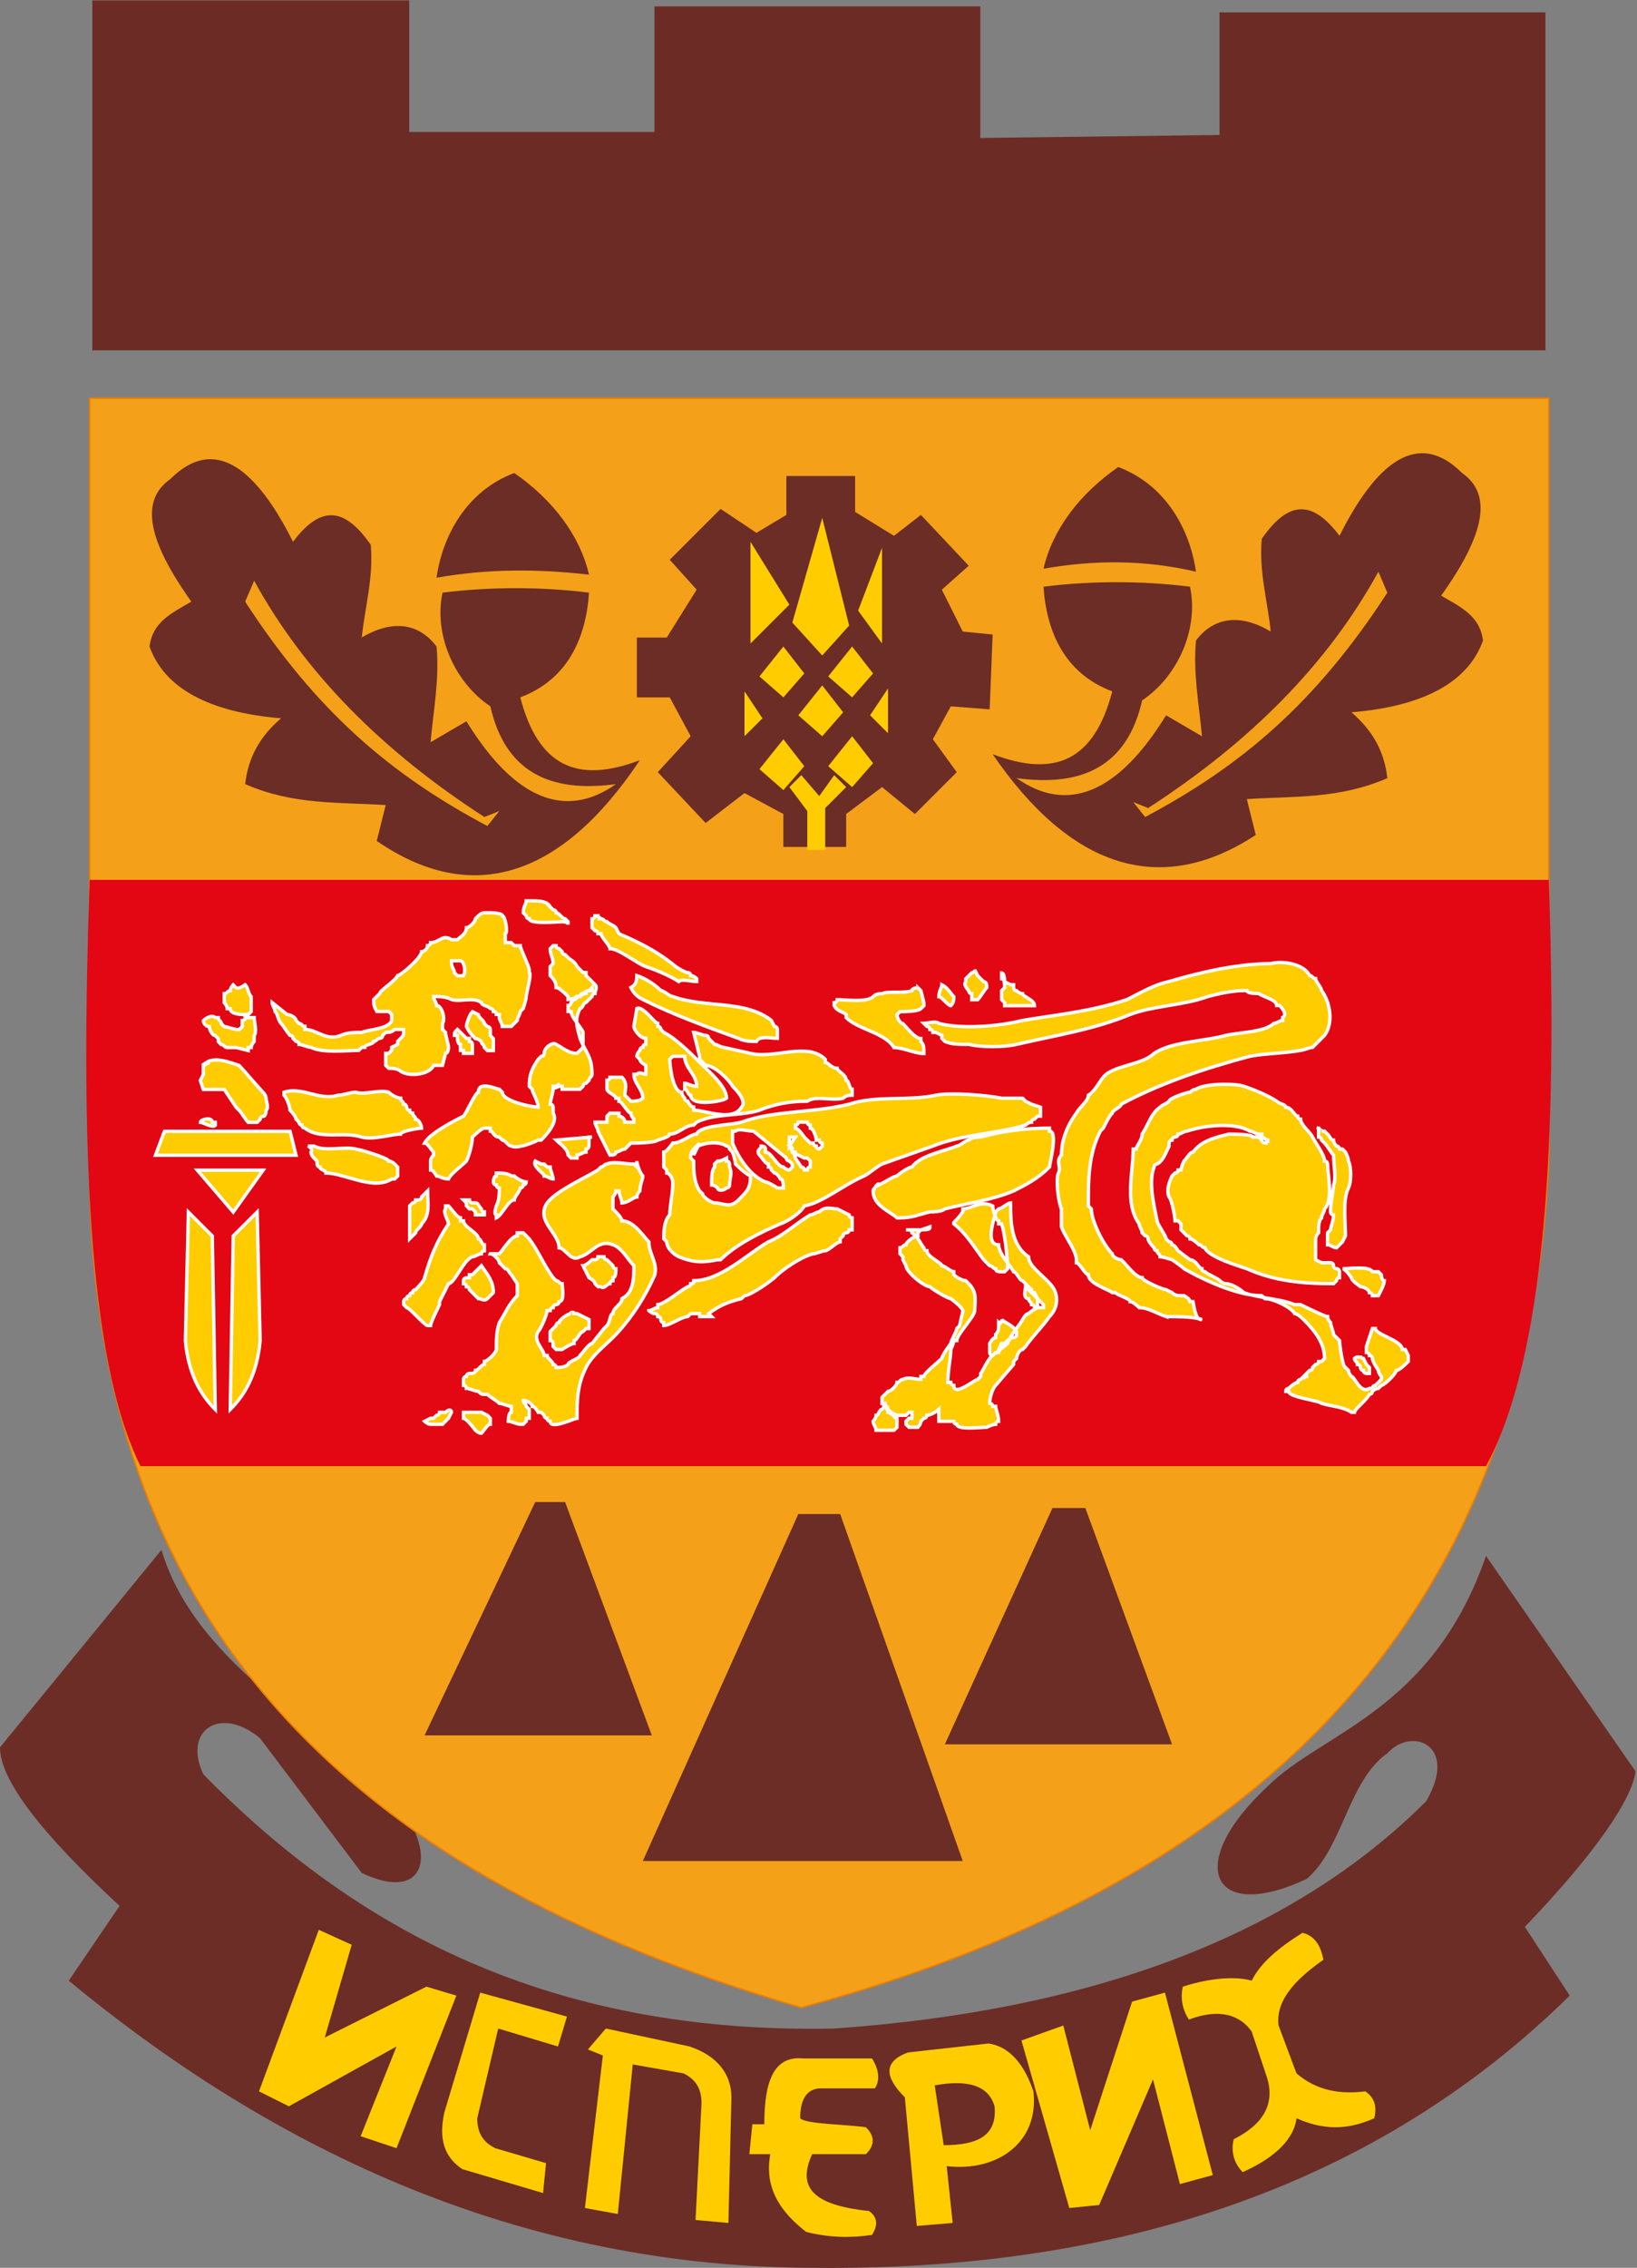 <svg version="1.2" xmlns="http://www.w3.org/2000/svg" viewBox="0 0 876 1213" width="876" height="1213">
	<rect x="0" y="0" width="876" height="1213" fill="#808080" stroke="none"/>
	<title>isperih-coat-of-arms-ai</title>
	<style>
		.s0 { fill: #6c2c25 } 
		.s1 { fill: #6c2d26 } 
		.s2 { fill: #ffcc00 } 
		.s3 { fill: #ef7d00;stroke: #ef7d00;stroke-width: .8 } 
		.s4 { fill: #f4a119;stroke: #ef7d00;stroke-width: .8 } 
		.s5 { fill: #e30613 } 
		.s6 { fill: #ffcc00;stroke: #ffffff;stroke-width: 1.8 } 
	</style>
	<g id="Layer 1">
		<g id="&lt;Group&gt;">
			<path id="&lt;Path&gt;" class="s0" d="m219 0.2v70.4h131.2v-67.2h174.4v70.4l128-1.6v-65.6h174.4v180.8h-777.6v-187.2z"/>
			<path id="&lt;Path&gt;" class="s1" d="m217.6 971.4c16 25.6 6.4 44.8-24 30.4l-54.4-72c-20.8-17.6-41.6-4.8-30.4 19.2 81.6 83.2 185.6 139.2 337.6 136 137.6-9.6 244.8-49.6 316.8-121.6 17.6-30.4-8-40-20.8-25.6-20.8 14.4-24 51.2-43.2 67.2-51.2 24-65.6-8-20.8-49.6 28.8-28.8 88-40 116.8-123.2l80 115.2c-1.6 14.4-20.8 43.2-59.2 83.2l24 36.8c-99.2 97.6-233.6 147.2-403.2 145.6-147.2 0-280-54.4-400-153.6l27.2-40c-41.6-38.4-64-67.2-64-84.8l86.4-105.6c19.2 64 91.2 96 131.2 142.4z"/>
			<path id="&lt;Compound Path&gt;" fill-rule="evenodd" class="s2" d="m633 1062.6c9.6-3.2 25.6-6.4 36.8-3.2 4.8-9.6 14.4-17.6 27.2-25.6 6.4 1.6 9.6 6.4 11.2 14.4-16 11.2-25.6 22.4-24 35.2l9.6 25.6c11.2 9.6 24 11.2 36.8 9.6q7.2 4.8 4.8 14.4c-14.4 6.4-27.2 6.4-41.6 0-1.6 12.8-14.4 22.4-28.8 28.8-4.8-4.8-6.4-11.2-4.8-17.6 16-8 22.4-19.2 17.6-33.6l-8-24c-8-11.2-20.8-11.2-33.6-6.4-3.2-4.8-4.8-11.2-3.2-17.6zm-64 20.8l14.4 56 22.4-68.8 17.6-4.8 25.6 97.6-17.6 4.8-14.4-56-28.8 67.2-16 1.6-25.6-89.6zm-40 9.6c11.2 1.6 19.2 11.2 24 25.6 3.2 27.2-19.2 43.2-46.4 40l3.2 30.4-19.2 1.6-6.4-68.8c-11.2-11.2-11.2-19.2 1.6-24zm-28.8 22.4l4.8 32c17.6 0 28.8-4.8 27.2-20.8-3.2-11.2-14.4-14.4-32-11.2zm-33.6-14.4c3.2 4.8 4.8 11.2 1.6 16h-28.8c-8 0-11.2 6.4-11.2 16 3.2 3.2 24 3.2 35.2 4.8q7.2 7.2 0 14.4h-28.8c-8 17.6 0 27.2 30.4 30.4 4.8 3.2 4.8 8 1.6 12.8-11.2 1.6-22.4 1.6-35.2-1.6-14.4-11.2-22.4-24-19.2-41.6h-11.2l1.6-16h6.4c0-22.4 4.8-36.8 20.8-35.2zm-97.6-6.4c14.4 4.8 22.4 14.4 22.4 27.2l-1.6 67.2-17.6-1.6 3.2-62.4c0-8-3.2-12.8-9.6-16l-27.2-4.8-8 80-17.6-3.2 9.6-81.6-8-3.2 9.6-11.2zm-121.6 65.6c-9.6-6.4-12.8-16-9.6-30.4l19.2-64 46.4 12.8-4.8 16-32-9.6-11.2 48c0 8 3.2 12.8 9.6 16l27.2 8-1.6 16zm-59.2-120l-14.4 49.6 54.4-27.2 16 4.8-32 81.6-19.2-6.4 19.2-48-57.6 32-16-8 32-86.4z"/>
			<path id="&lt;Path&gt;" class="s3" d="m68.8 616.2v-384h732.8v388.8c-11.2 232-128 353.6-374.4 430.4-262.4-76.8-348.8-214.4-358.4-435.2z"/>
			<path id="&lt;Path&gt;" class="s4" d="m48 616.2v-403.2h780.8v404.8c-9.6 241.6-150.4 388.8-400 456-275.2-80-382.4-236.8-380.8-457.6z"/>
			<path id="&lt;Path&gt;" class="s1" d="m227.2 928.2l59.2-124.8h16l46.4 124.8z"/>
			<path id="&lt;Path&gt;" class="s1" d="m505.6 933l57.6-126.4h17.6l46.4 126.4z"/>
			<path id="&lt;Path&gt;" class="s1" d="m344 995.4l83.2-185.6h22.4l65.6 185.6z"/>
			<g id="&lt;Group&gt;">
				<path id="&lt;Path&gt;" class="s1" d="m233.6 309c3.2-22.4 16-46.4 41.6-56 20.8 14.4 35.2 33.6 40 54.4-27.2-3.2-54.4-3.2-81.6 1.6z"/>
				<path id="&lt;Compound Path&gt;" fill-rule="evenodd" class="s1" d="m201.6 449.8l4.8-19.2c-25.6-1.6-49.6 0-75.2-11.2 1.6-14.4 8-25.6 19.2-35.2-38.4-3.2-62.4-16-70.4-38.4 1.6-12.8 11.2-17.6 22.4-24-24-33.6-27.2-54.4-11.2-65.6 24-24 46.4-4.8 65.6 33.6 14.4-19.2 27.2-19.2 41.6 1.6 1.6 17.6-3.2 33.6-4.8 49.6 16-9.6 30.4-8 40 4.8 1.6 17.6-1.6 33.6-3.2 51.2l19.2-11.2c25.6 41.6 52.8 52.8 80 33.6-35.2 4.8-59.2-6.4-67.2-41.6-19.2-12.8-30.4-38.4-25.6-60.8 25.6-3.2 52.8-3.2 78.4 0-1.6 24-11.2 46.4-36.8 56 9.6 36.8 30.4 46.4 64 33.6-41.6 62.4-89.6 78.4-140.8 43.2zm59.2-8l6.4-8-8 3.2c-54.4-35.2-96-76.8-123.2-126.4l-4.8 11.2c38.4 59.2 78.4 92.8 129.6 120z"/>
			</g>
			<g id="&lt;Group&gt;">
				<path id="&lt;Path&gt;" class="s1" d="m558.4 304.2c4.8-20.8 19.2-40 40-54.4 25.6 9.6 38.4 33.6 41.6 56-27.2-6.4-54.4-6.4-81.6-1.6z"/>
				<path id="&lt;Compound Path&gt;" fill-rule="evenodd" class="s1" d="m531.2 403.4c33.6 12.8 54.4 3.2 64-33.6-25.6-9.6-35.2-32-36.8-56 25.6-3.2 52.8-3.2 78.4 0 4.8 22.4-6.4 48-25.6 60.8-8 35.2-32 46.4-67.2 41.6 27.2 19.2 54.4 8 80-33.6l19.2 11.2c-1.6-17.6-4.8-33.6-3.2-51.2 9.6-12.8 24-14.4 40-4.8-1.6-16-6.4-32-4.8-49.6 14.4-20.8 27.2-20.8 41.6-1.6 19.2-38.4 41.6-57.6 65.6-33.6 16 11.2 12.8 32-11.2 65.6 11.2 6.4 20.8 11.2 22.4 24-8 22.4-32 35.2-70.4 38.4 11.2 9.6 17.6 20.8 19.2 35.2-25.6 11.2-49.6 9.6-75.2 11.2l4.8 19.2c-51.2 33.6-99.2 17.6-140.8-43.2zm211.2-86.4l-4.8-11.2c-27.2 49.6-68.8 91.2-123.2 126.4l-8-3.2 6.4 8c51.2-27.2 91.2-60.8 129.6-120z"/>
			</g>
			<path id="&lt;Path&gt;" class="s1" d="m377.6 440.2l-25.6-27.2 17.6-19.2-11.2-20.8h-17.6v-32h16l16-25.6-14.4-16 27.2-27.2 19.2 12.8 16-9.6v-20.8h36.8v19.2l20.8 12.8 14.4-11.2 25.6 27.2-14.4 12.8 11.2 22.4 16 1.6-1.6 40-20.8-1.6-9.6 17.6 12.8 17.6-22.4 22.4-17.6-14.4-19.2 14.4v17.6h-33.6v-17.6l-20.8-11.2z"/>
			<path id="&lt;Path&gt;" class="s5" d="m48 470.6h780.8c4.8 139.2-1.6 254.4-33.6 313.6h-720c-28.8-57.6-32-177.6-27.2-313.6z"/>
			<path id="&lt;Compound Path&gt;" fill-rule="evenodd" class="s6" d="m552 590.6l4.8 1.6v4.8h-1.6l-1.6 1.6c0 0-1.6 0-1.6 1.6-1.6 0-3.2 1.6-3.2 1.6-16 4.8-33.6 4.8-49.6 11.2l-27.2 9.6c-3.2 1.6-6.4 4.8-9.6 6.4-11.2 4.8-22.4 14.4-32 16-1.6 3.2-8 8-12.8 9.6-11.2 4.8-24 11.2-32 19.2h-1.6c-8 1.6-12.8 1.6-20.8-1.6-3.2-1.6-6.4-4.8-6.4-8l-1.6-1.6c0-3.2 0-9.6 3.2-12.8 0-4.8 1.6-11.2 1.6-16v-1.6c0-1.6-1.6-4.8-3.2-4.8v-1.6l-1.6-1.6c0-1.6 0-6.4 0-8 1.6 0 4.8-4.8 4.8-4.8 4.8 0 9.6-4.8 12.8-4.8 1.6-4.8 19.2-4.8 24-6.4 17.6-6.4 38.4-4.8 57.6-9.6 14.4-4.8 32-1.6 46.4-4.8 8-1.6 27.2 0 35.2 1.6 1.6 0 8 0 11.2 0l1.6 1.6zm-177.6 20.8l-3.2 3.2q0 0 0 0c-1.6 1.6-1.6 3.2-1.6 4.8l1.6 1.6c0 4.8 0 11.2 3.2 16l1.6 1.6c0 1.6 4.8 4.8 6.4 4.8 4.8 0 8 3.2 12.8-1.6 4.8-4.8 6.4-6.4 6.4-12.8-3.2-1.6-6.4-4.8-8-6.4 0-1.6-1.6-6.4-1.6-6.4l-1.6-1.6c0-1.6-1.6-1.6-1.6-1.6-3.9-2.6-11-2-15.2 0zm-3.2 3.2c0.6-0.6 1.4-1.2 2.4-1.6l-2.4 4.8v-3.2q0 0 0 0zm0-62.4c1.6 0 4.8 1.6 6.4 1.6 0 0 1.6 0 1.6 1.6l3.2 3.2c1.6 0 3.2 1.6 4.8 1.6l14.4 3.2c12.8 3.2 30.4-6.4 40 3.2v1.6c1.6 0 3.2 3.2 6.4 3.2 0 1.6 4.8 3.2 4.8 6.4 1.6 0 1.6 4.8 3.2 4.8v3.2c-1.6 0-3.2 0-4.8 1.6-6.4 1.6-14.4-1.6-19.2 1.6-9.6 0-17.6 1.6-25.6 4.8-9.6 3.2-24 1.6-33.6 6.4l-1.6 1.6c-4.8 0-8 4.8-12.8 4.8 0 1.6-6.4 3.2-6.4 3.2-1.6 1.6-12.8 1.6-14.4 1.6l-3.2 3.2c-1.6 0-3.2 1.6-4.8 1.6 0 1.6-1.6 1.6-3.2 1.6l-4.8-9.6-1.6-3.2c0-1.6-1.6-3.2-1.6-4.8 1.6 0 3.2 0 6.4 0 0-1.6 0-1.6 0-3.2l1.6-1.6q2.4 0 4.8 0v1.6c1.6 0 3.2 1.6 3.2 3.2h4.8v-1.6c-1.6-1.6-1.6-3.2-1.6-3.2-1.6 0-4.8-6.4-6.4-6.4v-1.6h-1.6c0-1.6-4.8-3.2-4.8-4.8v-4.8c0 0 1.6 0 1.6-1.6 1.6 0 4.8 0 6.4 0 3.2 3.2 1.6 6.4 1.6 9.6l3.2 3.2c1.6 0 4.8 0 6.4-1.6 0-4.8-4.8-8-4.8-12.8h1.6c1.6-1.6 3.2 0 4.8 0v-4.8c0 0-3.2-1.6-3.2-3.2l-1.6-1.6c0-1.6 1.6-3.2 1.6-3.2 0 0 0-1.6 1.6-1.6 0 0 0-1.6 1.6-1.6v-3.2c-3.2 0-6.4-4.8-6.4-6.4l1.6-9.6c3.2-1.6 9.6 8 11.2 8 0 1.6 0 0 0 1.6 0 0 1.6 0 1.6 1.6l1.6 1.6c6.4 3.2 14.4 11.2 19.2 16 4.8 4.8 14.4 12.8 14.4 19.2-1.6 1.6-19.2 4.8-19.2-1.6-1.6 0-1.6-3.2-3.2-3.2v-3.2c1.6 0 3.2 1.6 6.4 1.6 0-6.4-6.4-9.6-6.4-16-1.6 0-4.8 0-6.4 0l-1.6 1.6c0 3.2 1.6 17.6 6.4 17.6 0 1.6 1.6 3.2 1.6 3.2 0 0 0 1.6 1.6 1.6 0 0 1.6 3.2 3.2 3.2v1.6c6.4 0 20.8 6.4 25.6-1.6 3.2-3.2-3.2-9.6-4.8-11.2-1.6-3.2-9.6-11.2-14.4-11.2l-3.2-3.2v-1.6zm-30.4-30.4c4.8 1.6 9.6 4.8 12.8 8 1.6 0 4.8 3.2 6.4 3.2 17.6 6.4 38.4 1.6 52.8 12.8l1.6 3.2c1.6 0 1.6 1.6 1.6 1.6q0 2.4 0 4.8c-3.2 0-9.6-1.6-11.2 1.6-3.2 0-6.4 0-9.6-1.6-17.6-6.4-35.2-12.8-51.2-20.8-3.2-1.6-4.8-3.2-6.4-6.4 3.2-1.6 3.2-4.8 3.2-6.4zm89.6 78.4c0 0-1.6 0-3.2 0 0 0 0 1.6-1.6 1.6v1.6c1.6 0 4.8 4.8 4.8 4.8l3.2 3.2c1.6 0 0 0 1.6 0 0 0 0 1.6 1.6 1.6 0 1.6 1.6 1.6 1.6 1.6l1.6-1.6v-1.6c0 0-1.6 0-1.6-1.6h-1.6c0-1.6-1.6-6.4-3.2-6.4v-1.6c0 0-1.6 0-1.6-1.6 0 0 0 0-1.6 0zm-4.8 8c-1.6 0-1.6 0-3.2 0q0 2.4 0 4.8 0 0 0 0zm0 11.2l3.2 4.8c0 0 1.6 0 1.6 1.6h1.6c0 0 0-1.6 1.6-1.6v-3.2l-1.6-1.6c-1.6 0 0 0-1.6 0l-3.2-1.6c0 0-1.6 0-1.6-1.6-1.5 0-0.3 0-1.3 0 0.7 1.2 1.3 2.5 1.3 3.2zm-1.3-3.2q-0.1-0.3-0.3-0.6v0.6q0.2 0 0.3 0zm-0.3-1.6c0 0 0-1.6-1.6-1.6 0 0 0.8 1.2 1.6 2.6zm-1.6-1.6q0 0 0 0 0 0 0 0zm-16 4.8c0 0-1.6-1.6 0-3.2 0 0 1.6-1.6 0-1.6 1.6 0 3.2 0 3.2 1.6 0 1.6 0 0 0 1.6 3.2 0 6.4 8 9.6 8 0 0 1.6 1.6 3.2 1.6l1.6-1.6v-1.6l-1.6-1.6c0 0-1.6 0-1.6-1.6l-17.6-14.4c-3.2 0-8-1.6-9.6 0h-1.6v6.4c3.2 8 9.6 17.6 17.6 20.8 1.6 0 6.4 3.2 6.4 3.2h3.2c0-1.6 0-4.8-1.6-4.8 0 0-1.6-3.2-3.2-3.2l-1.6-1.6c0 0 0-1.6-1.6-1.6v-1.6c-1.6 0-3.2-3.2-4.8-4.8zm-22.4 3.2c1.6 0 1.6 0 4.8-1.6v1.6c1.6 0 1.6 1.6 1.6 3.2 1.6 3.2 0 6.4 0 9.6 0 1.6-1.6 1.6-1.6 1.6-1.6 1.6-4.8 1.6-4.8 0 0 0-1.6-1.6-3.2-1.6 0-3.2 0-8 1.6-9.6v-1.6zm-136-24c1.6-1.6 6.4-12.8 8-12.8 0-6.4 9.6-1.6 11.2-1.6l1.6 1.6c0 4.8 16 8 19.2 8 0-3.2-3.2-8-3.2-9.6l-1.6-1.6c0-6.4 1.6-9.6 4.8-14.4l1.6-1.6c0 0 1.6 0 1.6-1.6 0-3.2 4.8-6.4 6.4-4.8 3.2 1.6 6.4 4.8 11.2 4.8l3.2-3.2q0-0.5 0-1.2c2.6 5.2 4.8 7.6 4.8 15.6 0 1.6-1.6 1.6-1.6 3.2l-1.6 1.6c-1.6 0-1.6 1.6-1.6 1.6l-1.6 1.6c0 0-8 0-9.6 0 0-1.6 0 0 0-1.6-1.6 0-1.6 0-1.6 0-6.4 3.2 3.2-3.2-1.6 0h-1.6v1.6c0 1.6-1.6 6.4-1.6 8 1.6 0 1.6 1.6 1.6 1.6v3.2c3.2 4.8-4.8 12.8-6.4 14.4h-1.6c-3.2 1.6-11.2 4.8-14.4 3.2-1.6 0-3.2-3.2-4.8-3.2l-1.6-1.6c-3.2 0-3.2-3.2-4.8-3.2v-1.6c-1.6 0-1.6 0-3.2 0-1.6 0-6.4 4.8-6.4 4.8 0 3.2-1.6 9.6-3.2 12.8-3.2 3.2-8 6.4-9.6 9.6-3.2 0-4.8-1.6-6.4-1.6 0 0-1.6-3.2-3.2-3.2q0-2.4 0-4.8c0-1.6 1.6-3.2 1.6-3.2v-1.6c-1.6-1.6-3.2-4.8-4.8-4.8 1.6-3.2 8-8 20.8-14.4zm62.4-41.6c-0.9-3.4-1.7-5.9-1.8-8.5 1.6 2.3 3.4 4.5 3.4 5.3 0 1.3 0 4.7 0 6.8-0.5-1.1-1.1-2.2-1.6-3.6zm-1.8-8.5c-1.6-2.1-3-4.4-3-5.9h-1.6v-3.2c0 0 1.6 0 1.6-1.6l1.6-1.6c0 0 1.4 0 1.6-1.3-1.7 0.5-3.7 1.3-4.8 1.3v-1.6c-1.6-1.6-4.8-4.8-6.4-4.8 0-3.2-1.6-4.8-3.2-6.4v-4.8l1.6-1.6c0-3.2-1.6-4.8-1.6-8l1.6-1.6h1.6c0 1.6 1.6 1.6 1.6 1.6l1.6 1.6c0 1.6 1.6 1.6 1.6 1.6l1.6 1.6c1.6 1.6 3.2 1.6 4.8 4.8l3.2 3.2c1.6 0 0 0 1.6 0v1.6l3.2 3.2 1.6 1.6c1.6 1.6 0 3.2 0 4.8-1.6 0-1.6 1.6-1.6 1.6l-3.2 3.2c-1.6 0-1.6 3.2-3.2 3.2-1.5 3-1.9 5.3-1.8 7.5zm1.8-13.9c0 0 0-0.2 0.1-0.4-0.6 0.2-1.2 0.4-1.7 0.4q0 0.2 0 0.3c0.6-0.2 1.1-0.3 1.6-0.3zm0.1-0.4c1-0.5 2-1.2 3.1-1.2 0-0.8 0.4-1.2 0.8-1.4-0.8 0.2-1.6 0.6-2.4 1.4-1.1 0-1.4 0.7-1.5 1.2zm6.3-2.8v-1.6l-1.6 1.6c0 0-0.4 0-0.8 0.2 0.8-0.2 1.6-0.2 2.4-0.2zm-54.4 140.8h4.8c1.6-1.6 6.4-9.6 9.6-9.6v-1.6c1.6 0 1.6 0 3.2 0l3.2 3.2c4.8 6.4 8 14.4 12.8 20.8l1.6 1.6c1.6 0 1.6 1.6 3.2 1.6 0 1.6 1.6 9.6-1.6 9.6 0 1.6-1.6 1.6-1.6 1.6 0 0-1.6 0-1.6 1.6-1.6 0-1.6 1.6-1.6 1.6h-1.6c0 1.6-3.2 9.6-4.8 11.2-3.2 4.8 3.2 9.6 3.2 12.8 1.6 0 0 0 1.6 0 0 1.6 3.2 3.2 3.2 4.8 1.6 0 1.6 1.6 1.6 1.6 1.6 0 4.8 0 6.4-1.6 0-1.6 6.4-3.2 6.4-4.8 1.6-1.6 4.8-6.4 6.4-6.4l6.4-8 1.6-1.6c1.6-1.6 1.6-6.4 3.2-6.4 0-3.2 4.8-4.8 4.8-8 6.4-3.2 6.4-11.2 6.4-17.6-3.2-3.2-6.4-9.6-11.2-11.2-8-3.2-11.2 4.8-17.6 6.4-4.8 3.2-8-4.8-11.2-4.8 0-8-12.8-14.4-6.4-24 4.8-6.4 19.2-12.8 27.2-17.6l1.6-1.6c1.6 0 1.6-1.6 3.2-1.6 3.2-1.6 9.6 0 14.4 0l1.6 1.6v-3.2c0 1.6 1.6 6.4 3.2 8 0 1.6-1.6 4.8-1.6 8 0 0-1.6 1.6-1.6 3.2-1.6 0-4.8 3.2-8 3.2 0-1.6-1.6-4.8-1.6-6.4h-1.6c0 1.6-1.6 3.2-1.6 3.2 0 1.6 0 4.8 0 6.4 1.6 1.6 4.8 4.8 4.8 6.4 6.4 0 11.2 8 14.4 11.2 0 6.4 4.8 11.2 3.2 17.6-4.8 11.2-12.8 24-22.4 33.6-4.8 4.8-11.2 9.6-14.4 16-4.8 9.6-4.8 17.6-4.8 27.2-1.6 0-14.4 6.4-14.4 1.6-1.6 0-1.6-1.6-1.6-1.6-1.6 0-1.6-1.6-1.6-1.6l-1.6-1.6h-1.6c0 0-1.6-3.2-3.2-3.2 0-1.6-3.2-3.2-4.8-3.2 0 1.6 1.6 1.6 1.6 3.2l1.6 1.6q0 2.4 0 4.8c-1.6 0 0 0-1.6 0v1.6l-1.6 1.6h-1.6c-1.6 0-4.8-1.6-6.4-1.6 0 0 0-4.8 1.6-4.8 0-1.6 0-3.2 0-3.2-1.6 0-4.8-1.6-6.4-1.6-1.6-1.6-4.8-3.2-6.4-4.8h-1.6c-1.6 0-1.6 0-3.2-1.6-1.6 0-4.8-1.6-6.4-1.6 0-1.6-1.6-1.6-1.6-1.6v-3.2c0 0 0-1.6 1.6-1.6 0-1.6 1.6-1.6 1.6-1.6 1.6 0 3.2 0 3.2-1.6 1.6 0 3.2-3.2 4.8-3.2 0-1.6 0 0 0-1.6 1.6 0 6.4-4.8 6.4-6.4 0-4.8 0-9.6 1.6-14.4 3.2-4.8 4.8-9.6 9.6-14.4v-6.4l-3.2-4.8c-1.6-1.6-1.6-3.2-3.2-3.2l-3.2-3.2c0-1.6-3.2-4.8-4.8-4.8zm-20.8 84.8l-1.6 3.2-3.2 3.2h-6.4c-1.6 0-3.2-1.6-3.2-1.6l3.2-1.6h1.6l1.6-1.6c0 0 1.6 0 1.6-1.6 1.6 0 1.6 0 3.2 0 1.6-1.6 3.2-1.6 3.2 0zm19.2 1.6l1.6 1.6c0 1.6 0 1.6 0 3.2-1.6 0-3.2 3.2-4.8 4.8-1.6 0-3.2-1.6-3.2-1.6 0 0-4.8-6.4-6.4-6.4v-3.2h9.6zm51.2-80c1.6 0 4.8-3.2 4.8-3.2h1.6c0 0 1.6 0 1.6-1.6h3.2c0 1.6 1.6 1.6 1.6 1.6l3.2 3.2c0 1.6 1.6 1.6 1.6 1.6 0 1.6 0 4.8-1.6 4.8v1.6c-1.6 0-1.6 1.6-1.6 1.6-1.6 0-3.2 3.2-4.8 1.6h-1.6l-1.6-1.6c0-1.6-3.2-3.2-3.2-3.2l-1.6-3.2zm-4.8 25.6h1.6l6.4 3.2q0 2.4 0 4.8h-1.6l-1.6 1.6c-1.6 0-3.2 4.8-4.8 4.8 0 1.6 0 0 0 1.6-1.6 0-6.4 3.2-6.4 3.2h-3.2l-1.6-1.6c0-1.6 0 0 0-1.6 0 0 0-1.6-1.6-1.6v-4.8l3.2-3.2c0 0 0-1.6 1.6-1.6 0-1.6 4.8-4.8 6.4-4.8-1.6 0 1.6-1.6 1.6 0zm-20.8-81.6l3.2 1.6h1.6l1.6 1.6h1.6c0 1.6 1.6 4.8 1.6 6.4-1.6 0-3.2-1.6-4.8-1.6 0-1.6-6.4-4.8-4.8-8zm-28.8 56c3.2 4.8 6.4 8 6.4 14.4l-3.2 3.2c-1.6 1.6-3.2 0-4.8 0l-4.8-4.8c0 0 0-1.6-1.6-1.6 0 0 0-1.6-1.6-1.6v-1.6c0-1.6 1.6-1.6 3.2-1.6 0-1.6 0 0 0-1.6h1.6l1.6-1.6zm64-185.6c1.6 0 1.6 1.6 3.2 1.6 1.6 1.6 3.2 1.6 4.8 3.2l1.6 3.2c11.2 4.8 20.8 9.6 30.4 17.6 0 0 4.8 3.2 6.4 3.2 0 0 1.6 0 1.6 1.6 1.6 0 3.2 1.6 3.2 1.6v1.6c-3.2 0-8-1.6-9.6 0-4.8-3.2-12.8-6.4-17.6-8-4.8-1.6-14.4-9.6-19.2-9.6 0-1.6-4.8-6.4-4.8-8h-1.6c0-1.6-1.6-1.6-1.6-1.6l-1.6-1.6v-4.8c1.6 0 1.6-1.6 1.6-1.6h1.6c0 1.6 0 0 1.6 1.6zm-27.2-6.4l1.6 1.6c0 0 1.6 0 1.6 1.6 1.6 0 3.2 3.2 4.8 3.2l1.6 1.6v1.6c0-1.6-3.2-1.6-3.2-1.6-1.6 0-17.6 1.6-17.6-1.6-1.6 0-1.6-1.6-1.6-1.6l-1.6-1.6c0-3.2 1.6-4.8 1.6-6.4h1.6c4.8 0 9.6 0 11.2 3.2zm3.2 124.8l17.6-1.5v3.1c0 1.6 0 3.2-1.6 3.2v1.6c-1.6 0-3.2 1.6-4.8 1.6v1.6c-1.6 0-1.6 0-3.2 0l-1.6-1.6c0-3.2-4.8-6.4-6.4-8zm17.6-1.6h1.6l-1.6 0.1zm-49.6 43.2v-1.6c-1.6 0 0-4.8 0-4.8 1.6-3.2 1.6-6.4 1.6-9.6-1.6 0-1.6-1.6-1.6-1.6-1.6 0-1.6-1.6-1.6-1.6 0 0 0-3.2 1.6-3.2 0-1.6 0 0 0-1.6 1.6 0 6.4 0 8 1.6h1.6c1.6 1.6 4.8 3.2 6.4 3.2 0 1.6-1.6 1.6-1.6 1.6 0 1.6-1.6 1.6-1.6 1.6 0 1.6-3.2 4.8-3.2 6.4-3.2 0-6.4 8-9.6 9.6zm-14.4-9.6c0 1.6 1.6 1.6 1.6 1.6h1.6c1.6 0 1.6 1.6 3.2 3.2 0 0 0 1.6 1.6 1.6v1.6h-4.8c0-1.6 0 0 0-1.6l-1.6-1.6c-1.6 0 0 0-1.6 0l-1.6-1.6c0-1.6 0-1.6-1.6-3.2zm-32 20.8v-17.6l1.6-1.6c0 0 1.6 0 1.6-1.6h1.6c0 0 1.6 0 1.6-1.6l3.2-3.2c0 6.4 1.6 12.8-3.2 17.6 0 1.6-3.2 3.2-3.2 4.8l-1.6 1.6zm9.6 46.4c-1.6 0-9.6-9.6-11.2-9.6l-1.6-1.6v-1.6c0 0 0-1.6 1.6-1.6 0-1.6 1.6-1.6 1.6-1.6 0-1.6 1.6-1.6 1.6-1.6 0-1.6 1.6-1.6 1.6-1.6 0 0 4.8-4.8 4.8-6.4 3.2-11.2 6.4-19.2 12.8-28.8 0-1.6-3.2-6.4-1.6-8v-1.6h1.6c1.6 1.6 4.8 6.4 6.4 6.4v1.6h1.6c0 3.2 8 6.4 8 9.6 1.6 0 1.6 3.2 3.2 3.2v3.2c-1.6 0-1.6 1.6-1.6 1.6-1.6 0-3.2 1.6-4.8 1.6-4.8 1.6-9.6 14.4-12.8 14.4l-4.8 9.6v1.6c0 0-4.8 9.6-4.8 11.2zm-75.2-166.4c1.6 0 4.8 1.6 4.8 3.2l1.6 1.6c1.6 0 1.6 1.6 3.2 1.6 0 1.6 0 0 0 1.6 6.4 0 11.2 6.4 19.2 3.2 3.2-1.6 8-1.6 11.2-1.6 3.2-1.6 14.4-1.6 16-6.4v-3.2l-1.6-1.6c-1.6 0-4.8 0-6.4 0-1.6-3.2-1.6-3.2-1.6-6.4l3.2-3.2c0-1.6 8-6.4 9.6-9.6 1.6 0 12.8-9.6 12.8-12.8 1.6 0 3.2-1.6 3.2-3.2 1.6 0 1.6-1.6 1.6-1.6 4.8 0 6.4-4.8 11.2-1.6h3.2c1.6-1.6 4.8-3.2 4.8-6.4 1.6 0 4.8-3.2 4.8-4.8l1.6-1.6c0 0 1.6-1.6 3.2-1.6h1.6c1.6 0 8 0 8 1.6 1.6 0 3.2 9.6 1.6 9.6q0 2.4 0 4.8h3.2l1.6 1.6h3.2c0 1.6 4.8 11.2 4.8 12.8v1.6c1.6 0-1.6 11.2-1.6 12.8 0 1.6-1.6 6.4-1.6 6.4l-1.6 1.6c0 1.6-1.6 3.2-1.6 4.8l-3.2 3.2q-2.4 0-4.8 0c0-1.6-1.6-3.2-1.6-4.8v-1.6h-1.6c0 0 0-1.6-1.6-1.6 0-1.6-1.6-1.6-1.6-1.6-1.6-1.6-4.8-1.6-4.8-3.2-4.8-3.2-11.2 0-16-1.6-3.2-1.6-6.4-1.6-9.6-1.6 0 1.6 1.6 3.2 1.6 4.8 3.2 0 4.8 8 3.2 9.6 0 0 0 1.6 0 3.2l1.6 1.6c0 1.6 1.6 6.4 1.6 8 0 0 0 3.2-1.6 3.2l-1.6 6.4h-4.8c-1.6 4.8-12.8 6.4-17.6 3.2-1.6-1.6-4.8-1.6-6.4-1.6l-1.6-1.6v-6.4c1.6 0 0 0 1.6 0l1.6-1.6c0-1.6 0 0 0-1.6l3.2-1.6c0-1.6 0 0 0-1.6l1.6-1.6c1.6-1.6 1.6-1.6 1.6-4.8q-2.4 0-4.8 0c-1.6 1.6-3.2 1.6-4.8 1.6l-1.6 1.6c0 1.6-1.6 1.6-1.6 1.6-1.6 0-1.6 1.6-3.2 1.6 0 1.6-4.8 1.6-4.8 3.2h-1.6l-1.6 1.6c-6.4 0-19.2 1.6-25.6-1.6-1.6 0-4.8-1.6-6.4-1.6 0-1.6-1.6-1.6-1.6-1.6l-1.6-1.6c0-1.6-1.6-1.6-1.6-1.6-1.6-1.6-3.2-4.8-4.8-6.4-1.6-1.6-1.6-4.8-3.2-6.4 0-1.6-1.6-3.2-1.6-4.8zm96 12.8h1.6v1.6c1.6 0 1.6 1.6 1.6 1.6v4.8h-4.8v-1.6h-1.6v-3.2c-1.6 0-1.6-3.2-1.6-3.2v-1.6h-1.6c0-1.6 0-1.6 1.6-3.2zm-97.6 28.8c9.6-3.2 19.2 4.8 28.8 1.6 3.2 0 6.4-1.6 9.6-1.6 4.8 1.6 12.8-1.6 17.6 0 1.6 1.6 4.8 3.2 6.4 3.2 0 1.6 1.6 1.6 1.6 3.2 1.6 0 1.6 1.6 1.6 1.6 0 0 0 1.6 1.6 1.6 0 1.6 1.6 1.6 1.6 1.6 0 1.6 1.6 1.6 1.6 3.2 1.6 0 3.2 3.2 3.2 4.8-1.6 0-11.2 1.6-11.2 3.2-4.8 0-14.4 3.2-20.8 1.6-9.6-3.2-22.4 1.6-30.4-4.8 0 0-1.6 0-1.6-1.6-1.6 0-1.6-1.6-1.6-1.6l-1.6-1.6c0-1.6-3.2-4.8-3.2-4.8 0-1.6-1.6-6.4-3.2-8zm12.8 28.8c1.6 0 1.6 0 3.2 0 6.4 3.2 16 0 22.4 1.6 1.6 0 17.6 4.8 17.6 6.4 1.6 0 3.2 1.6 3.2 1.6l1.6 1.6v4.8l-1.6 1.6h-1.6c-9.6 6.4-25.6-3.2-35.2-3.2 0-1.6-3.2-1.6-3.2-3.2-1.6 0-1.6-1.6-1.6-3.2l-1.6-1.6c0 0-1.6-1.6-1.6-3.2 0 0 1.6-1.6-1.6-3.2zm182.4 88c1.6 0 3.2-1.6 4.8-1.6 0-1.6 0 0 0-1.6 3.2 0 12.8-8 16-9.6 0 0 1.6 0 1.6-1.6 1.6 0 1.6 0 1.6-1.6 14.4 0 28.8-14.4 40-20.8 8-3.2 14.4-9.6 22.4-14.4 1.6 0 3.2-1.6 4.8-1.6 3.2-3.2 6.4-1.6 9.6-1.6l6.4 3.2c0 0 0 1.6 1.6 1.6v6.4h-1.6c0 1.6-1.6 1.6-1.6 1.6 0 0-1.6 0-1.6 1.6l-1.6 1.6c0 1.6 0 0 0 1.6-1.6 0-6.4 4.8-8 4.8-1.6 0-4.8 1.6-6.4 1.6-6.4 1.6-16 8-20.8 12.8-1.6 1.6-12.8 9.6-16 9.6l-1.6 1.6c-6.4 1.6-11.2 3.2-17.6 8l1.6 1.6h-6.4v-1.6q-2.4 0-4.8 0l-1.6 1.6c-3.2 0-9.6 4.8-12.8 4.8v-1.6c-1.6 0-1.6-1.6-1.6-1.6 0 0 0-1.6-1.6-1.6 0 0 0-1.6-1.6-1.6-1.6 0-3.2-1.6-3.2-1.6zm120-64c0.7-0.7 0.8-1.1 0.6-1.2 1.4-2.3 2.6-3.3 2.6-2 3.2-1.6 8-4.8 9.6-4.8 1.6-1.6 6.4-4.8 8-4.8 4.8-6.4 16-8 24-11.2 1.6 0 4.8-3.2 6.4-3.2 1.6-1.6 4.8-1.6 6.4-1.6 11.2-3.2 24-4.8 36.8-4.8v1.6c4.8 0 0 17.6 0 19.2-6.4 6.4-12.8 9.6-19.2 12.8-11.2 4.8-24 6.4-36.8 9.6-1.6 1.6-6.4 1.6-8 1.6-6.4 1.6-9.6 3.2-16 3.2h-1.6c-3.2-3.2-12.8-6.4-12.8-14.4zm0 0c0-0.8 0.4-1.2 0.6-1.2q-0.3 0.6-0.6 1.2zm4.8 115.2c1.6 0 3.2 1.6 3.2 3.2 1.6 0 1.6 1.6 3.2 1.6 0 0 0 1.6 1.6 1.6 0 0 0 3.2 0 4.8l-1.6 1.6c0 0-8 0-9.6 0 0-1.6-1.6-3.2-1.6-4.8 0 0 1.6-1.6 1.6-3.2 1.6 0 1.6-3.2 3.2-3.2 0 0 1.6-1.6 0-1.6zm20.9-94.4l4.7-1.6c0 1.2 0 1.5-4.7 1.6zm-0.1 0l-1.6 1.6c0 1.6 0 0 0 1.6q-0.4 0-1 0.3c-0.6-0.8-1.4-1.4-2.2-1.9 0 0 0-1.6-1.6-1.6-1.3 0-0.5 0-1 0 3.3 0 5.7 0 7.5 0zm-2.6 3.4c1.8 2.1 3 5 4.2 6.2 0 0 0 1.6 1.6 1.6 0 3.2 8 6.4 8 8 1.6 0 4.8 3.2 6.4 3.2v1.6c1.6 1.6 4.8 3.2 6.4 3.2l1.6 1.6c4.8 4.8 3.2 9.6 3.2 14.4 0 3.2-9.6 12.8-9.6 16-1.6 0 0 0-1.6 0 0 1.6-1.6 4.8-1.6 4.8 0 4.8-1.6 11.2-1.6 17.6 1.6 0 0 0 1.6 0 0 1.6 1.6 1.6 1.6 1.6 0 6.4 11.2-3.2 12.8-3.2l1.6-1.6v-1.6c1.2-1.2 3.3-6.8 6.2-9.6q0.1 0 0.2 0l0.8-0.8c0.7-0.5 1.5-0.8 2.4-0.8 0-1.6 3.2-3.2 4.8-4.8q0.4-1.2 1.1-2.4c0.6-0.4 1.3-0.8 2.1-0.8 0 0 1.6 0 1.6-1.6v-1.6q-0.2-0.5-0.6-0.9c1.5-2.1 3-4 3.8-5.5 0 0 1.6-3.2 3.2-3.2 1.6-1.6 4.8-3.2 4.8-3.2 1.5 0 3.2 0 3.2 0 0-1.6 0-1.6 0-1.6l-3.2-3.2q0 0 0 0l-1.6-3.2c-1.6 0-1.6-1.6-1.6-1.6l-4.8-4.8c-1.6 0-3.2-4.8-4.8-4.8-0.6-1.2-1.9-2.9-3.3-4.8-0.4-6.8-1.7-16.7-3.1-20.8h-1.6c0-1.6 0 0 0-1.6-0.7 0-1.5-1.3-2-2.9 0.2-1 0.4-1.6 0.4-1.9l1.6-1.6c1.6 0 4.8-3.2 6.4-3.2 0 9.6 0 22.4 9.6 28.8 0 6.4 12.8 12.8 14.4 19.2 1.6 4.8 0 9.6-3.2 12.8-3.2 4.8-9.6 11.2-12.8 16l-1.6 1.6c-1.6 0-3.2 3.2-3.2 4.8l-1.6 1.6v1.6l-9.6 11.2c-1.6 1.6-3.2 6.4-3.2 9.6 1.6 0 1.6 1.6 1.6 1.6 1.6 0 0 0 1.6 0 0 1.6 1.6 4.8 1.6 8-1.6 0-1.6 1.6-1.6 1.6-1.6 0-4.8 1.6-4.8 1.6-3.2 0-16 1.6-16-1.6 0 0-1.6 0-1.6-1.6 0 0-6.4 0-8 0 0-1.6 0-4.8 0-6.4-1.6 1.6-4.8 3.2-6.4 3.2 0 1.6-1.6 1.6-1.6 1.6l-1.6 1.6c0 1.6-1.6 3.2-1.6 3.2q-2.4 0-4.8 0l-1.6-1.6v-1.6l1.6-1.6c1.6 0 0 0 1.6 0v-3.2c0 0 0 0-1.6 0l-1.6 1.6h-4.8l-3.2-1.6-1.6-1.6c0-1.6-1.6-1.6-1.6-3.2-1.6 0 0 0-1.6 0v-3.2l3.2-3.2c1.6 0 4.8-3.2 4.8-4.8 1.6 0 1.6-1.6 3.2-1.6 3.2-1.6 6.4 0 9.6 0v-1.6c1.6 0 0 0 1.6 0 0-1.6 8-8 9.6-9.6 0-1.6 4.8-8 4.8-8 0-1.6 3.2-6.4 3.2-8l1.6-1.6c0-1.6 1.6-6.4 1.6-8 0-1.6-6.4-6.4-6.4-6.4-1.6 0-9.6-4.8-11.2-6.4-3.2 0-12.8-8-12.8-11.2l-1.6-3.2v-1.6l-1.6-1.6c0-1.6 0-1.6 0-3.2 1.6 0 1.6-1.6 3.2-1.6 0-1.3 3.4-3.8 5.4-4.6zm65 38.2c-0.6 0-1.2 0-1.6 0 0-1.6-1.6-1.6-1.6-1.6 0-1.6-1.6-1.6-1.6-3.2-3.2 0-1.6-4.8-1.6-6.4 1.6 1.6 4.8 4.8 4.8 4.8l1.6 1.6q0 2.4 0 4.8 0 0 0 0zm-16.1-24q0.1 1.8 0.1 3.2l-1.6 1.6h-1.6c-1.6 0-3.2 0-3.2-1.6-1.6 0-1.6-1.6-3.2-1.6l-3.2-3.2c-4.8-6.4-9.6-14.4-16-19.2 0 0 0-1.6 0 0 0-1.6 1.6-1.6 4.8-6.4 0-1.6 0 0 0-1.6 4.8 0 9.6-4.8 16-1.6 0 0.9 0.5 3.2 1.2 5.1-1.3 4.6-4.7 15.7 2 15.7 0 3 2.5 6.6 4.7 9.6zm-53.7-17.6q-0.3 0-0.6 0 0.4 0 0.6 0zm156 47.5q1 0.2 1.8 0.5c-0.6 0-1.2 0-1.8-0.5zm-17.4-1.1c-4.8-1.6-9.6-4.8-14.4-4.8 0 0-3.2-3.2-4.8-3.2 0-1.6-6.4-3.2-8-4.8h-1.6c-1.6-1.6-12.8-4.8-12.8-9.6-1.6 0-4.8-6.4-6.4-6.4v-1.6c0-4.8-6.4-12.8-8-17.6 0-1.6 0-6.4 0-9.6-1.6-3.2-3.2-16-1.6-19.2 1.6-3.2-1.6-6.4 1.6-9.6 0-8 3.2-16 8-22.4 1.6-3.2 6.4-6.4 6.4-9.6 3.2-1.6 6.4-8 8-9.6 4.8-6.4 20.8-6.4 27.2-12.8 9.6-6.4 27.2-6.4 38.4-9.6 6.4-1.6 20.8-1.6 25.6-6.4 1.6 0 3.2-1.6 4.8-1.6v-1.6c3.2-1.6-1.6-6.4-1.6-6.4h-1.6c0-3.2-8-4.8-9.6-6.4-1.6 0-6.4 0-6.4-1.6-8 0-14.4 1.6-20.8 3.2-12.8 4.8-28.8 4.8-41.6 9.6-19.2 8-40 11.2-60.8 16-6.4 1.6-19.2 1.6-25.6 0-4.8 0-9.6 0-12.8-1.6l-1.6-1.6v-1.6l-3.2-1.6h-1.6c0 0 0-1.6-1.6-1.6 0 0 0-1.6-1.6-1.6l-1.6-1.6c1.6 0 6.4-1.6 8 0 12.8 3.2 32 1.6 44.8-1.6 19.2-3.2 36.8-4.8 56-11.2 6.4-3.2 14.4-8 22.4-9.6 16-4.8 36.8-9.6 54.4-9.6 6.4-1.6 17.6 0 20.8 6.4 1.6 0 1.6 1.6 3.2 1.6 0 1.6 3.2 4.8 3.2 6.4 4.8 6.4 6.4 17.6 1.6 24-1.6 1.6-6.4 6.4-6.4 6.4-1.6 0-4.8 1.6-6.4 1.6-8 1.6-19.2 1.6-27.2 3.2-24 6.4-48 14.4-68.8 25.6 0 1.6-4.8 3.2-4.8 4.8-1.6 1.6-3.2 4.8-4.8 8l-1.6 1.6c-6.4 12.8-6.4 25.6-6.4 40l1.6 1.6c0 6.4 6.4 19.2 11.2 24 0 1.6 3.2 3.2 4.8 3.2l1.6 1.6c1.6 1.6 6.4 8 9.6 8 0 1.6 11.2 6.4 12.8 6.4l3.2 1.6c1.6 1.6 3.2 1.6 4.8 1.6h1.6c0 0 3.2 1.6 3.2 3.2h1.6c1 6 2 8.3 3 9.1-4.8-1.1-11.7-1.1-17.4-1.1zm-88 1.6c1.4 1.4 5.5 2.9 7.4 5.5-1.1 1.5-2.3 3.2-3.1 4.9-0.7 0.4-1.1 0.8-1.1 0.8l-1.6 1.6c-1.6 0 0 0-1.6 0l-1.6 3.2c0 1.6-1.6 1.6-1.6 1.6l-0.8 0.8q-0.5 0.4-1 0.8c-1.4-0.1-1.4-1.6-1.4-1.6v-4.8c0 0 1.6-3.2 3.2-3.2v-1.6c1.6-1.6 1.6-3.2 1.6-4.8v-1.6c1.6 1.6 1.6-1.6 1.6-1.6zm142.4-94.4v-1.6c-1.6 0-1.6-1.6-3.2-1.6 0-1.6 0 0 0-1.6h-1.6c-1.6 0-3.2-1.6-4.8-1.6-8-4.8-24-3.2-33.6 0-1.6 0-3.2 1.6-4.8 1.6 0 1.6-1.6 1.6-1.6 1.6 0 0-1.6 0-1.6 1.6-1.6 0-1.6 1.6-1.6 1.6v1.6c-1.6 3.2-3.2 8-6.4 9.6 0 0-1.6 0-1.6 1.6-3.2 8 0 20.8 1.6 28.8 0 1.6 4.8 8 4.8 9.6l1.6 1.6c0 0 1.6 0 1.6 1.6 1.6 0 3.2 3.2 3.2 3.2l6.4 4.8c3.2 0 4.8 4.8 6.4 4.8 0 1.6 1.6 1.6 1.6 1.6 1.6 1.6 6.4 3.2 8 4.8 0 0 1.6 1.6 3.2 1.6 3.2 0 8 3.2 9.6 4.8q2 0.7 3.9 1.2c-11.9-1.8-26.3-8.5-35.9-14-1.6-1.6-6.4-4.8-6.4-4.8 0 0-4.8-1.6-6.4-1.6 0-1.6-1.6-1.6-1.6-3.2-1.6 0-1.6-1.6-1.6-1.6 0 0-3.2-3.2-3.2-4.8 0 0 0-1.6-1.6-1.6l-1.6-1.6c0-1.6-1.6-3.2-1.6-4.8-8-11.2-3.2-27.2-3.2-40 1.6 0 0 0 1.6 0 0-1.6 3.2-4.8 3.2-8 3.2-4.8 4.8-11.2 9.6-14.4 1.6-1.6 3.2-1.6 4.8-3.2 0-1.6 9.6-4.8 11.2-4.8 0 0 1.6-1.6 3.2-1.6 4.8-3.2 20.8-3.2 25.6-1.6 4.8 1.6 12.8 4.8 17.6 8 1.6 1.6 4.8 1.6 4.8 3.2 3.2 0 4.8 4.8 6.4 4.8 0 0 0 1.6 1.6 1.6 0 3.2 4.8 6.4 6.4 9.6 1.6 3.2 6.4 9.6 6.4 12.8 1.6 0 1.6 1.6 1.6 1.6 0 4.8 3.2 19.2-1.6 24 0 1.6-1.6 3.2-1.6 4.8-1.6 1.6-1.6 4.8-1.6 6.4v1.6c-1.6 1.6-1.6 3.2-1.6 4.8 0 1.6 0 8 0 9.6l3.2 1.6h4.8c0 0 1.6 0 1.6 1.6 0 0 0 1.6 1.6 1.6 1.6 0 1.6 1.6 1.6 1.6v3.2c-1.6 0-1.6 1.6-1.6 1.6l-1.6 1.6c-17.6 0-32-1.6-46.4-8-4.8-1.6-20.8-6.4-22.4-11.2-1.6 0-1.6-1.6-3.2-1.6 0 0-3.2-3.2-4.8-3.2 0-1.6-1.6-1.6-1.6-1.6l-3.2-3.2v-3.2l-1.6-1.6c-1.6 0 0 0-1.6 0 0-1.6-1.6-11.2-3.2-12.8-1.6-3.2 0-8 1.6-11.2l1.6-1.6c1.6 0 1.6-1.6 1.6-1.6 1.6 0 0 0 1.6 0 0-1.6 1.6-4.8 1.6-4.8 1.6-1.6 3.2-4.8 4.8-4.8 4.8-6.4 12.8-8 19.2-9.6 1.6 0 12.8 0 12.8 1.6 1.6 0 1.6 0 3.2 0l1.6 1.6c0 1.6 1.6 1.6 3.2 1.6zm-3.2 81.6l1 1c-2.2-0.4-4.4-0.9-6.7-1.4q3 0.4 5.7 0.4zm1 1c5.9 1 11.6 1.8 16.6 3.8 1.6 0 1.6 0 3.2 0 0 0 12.8 6.4 14.4 6.4 0 1.6 1.6 3.2 1.6 3.2 0 1.6 1.6 4.8 1.6 6.4l3.2 3.2c0 1.6 1.6 14.4 3.2 14.4l1.6 1.6c0 1.6 1.6 3.2 1.6 3.2 1.6 0 4.8 9.6 9.6 6.4h1.6c0-1.6 1.6-1.6 1.6-1.6l3.2-3.2v-1.6c0 0-1.6-1.6-1.6-3.2 0 0-3.2-4.8-3.2-6.4 0 0 0-1.6-1.6-1.6 0-1.6-1.6-1.6-1.6-1.6 0-1.6 0-1.6 0-3.2l3.2-9.6h1.6c0 3.2 14.4 6.4 14.4 11.2 1.6 0 0 0 1.6 0l1.6 3.2c0 1.6 0 3.2 0 3.2-1.6 1.6-4.8 4.8-6.4 4.8 0 1.6-6.4 8-8 8l-1.6 1.6c-1.6 0-3.2 1.6-3.2 1.6 0 0 0 1.6-1.6 1.6-1.6 3.2-8 8-8 9.6h-1.6c-4.8-3.2-11.2-3.2-16-4.8-1.6-1.6-17.6-3.2-17.6-6.4h-1.6c0-1.6 1.6-1.6 1.6-1.6 0 0 3.2-3.2 4.8-3.2 0-1.6 1.6-1.6 1.6-1.6l1.6-1.6c0 1.6 0 1.6 0 1.6 0-1.6 1.6-1.6 1.6-1.6 0-1.6 0 0 0-1.6l1.6-1.6c1.6 0 1.6-1.6 1.6-1.6l1.6-1.6c0 0 1.6 0 1.6-1.6 1.6 0 0 0 1.6 0l1.6-1.6c0-8-4.8-14.4-11.2-20.8 0 0-3.2-3.2-4.8-3.2-1.6-3.2-11.2-8-16-8zm58.2-13.8c1.6 0 1.6 0 3.2 0l1.6 1.6c0 0 0 3.2 1.6 3.2 0 1.6-1.6 4.8-1.6 4.8l-1.6 3.2h-3.2c0-1.6-1.6-1.6-1.6-1.6 0-1.6-3.2-3.2-4.8-3.2 0 0-4.8-3.2-4.8-4.8 0 0-3.2-4.8-4.8-4.8 3.2 0 14.4-1.6 16 1.6zm-6.4 44.8c0 1.6 1.6 1.6 1.6 1.6l1.6 3.2 1.6 1.6v3.2h-1.6c0 0-1.6 0-1.6-1.6-1.6 0-1.6-1.6-1.6-1.6 0 0 0-1.6-1.6-1.6 0-1.6-1.6-1.6-1.6-3.2 1.6-1.6 3.2 0 3.2-1.6zm-22.4-121.6v0.4c-0.3-0.2-0.5-0.4 0-0.4zm0 0.4c0.8 0.5 2.7 1.2 1.6 1.2h1.6l1.6 1.6c1.6 1.6 1.6 3.2 3.2 3.2 0 1.6 1.6 3.2 1.6 3.2 1.6 0 1.6 1.6 1.6 1.6 1.6 0 0 0 1.6 0l1.6 1.6c0 0 1.6 3.2 1.6 4.8 1.6 3.2 1.6 11.2 0 14.4-3.2 6.4-1.6 17.6-1.6 25.6l-1.6 3.2-3.2 3.2c-1.6 0-3.2-1.6-4.8-1.6v-6.4l1.6-1.6c0-1.6 1.6-4.8 1.6-8-1.6 0-1.6-1.6-1.6-1.6v-1.6c0-1.6 1.6-11.2 1.6-12.8 1.6-3.2 0-11.2 0-16-1.6-1.6-3.2-4.8-4.8-6.4l-1.6-1.6c0 0 0-1.6-1.6-1.6zm-214.4-75.5l1.6 1.6 1.6 6.4v1.6l-1.6 1.6c-1.6 1.6-9.6 1.6-11.2 1.6l-1.6 1.6c0 1.6 1.6 4.8 3.2 4.8 1.6 1.6 6.4 8 9.6 8v1.6c1.6 1.6 1.6 3.2 1.6 6.4-4.8 0-11.2-3.2-16-3.2-4.8-8-19.2-9.6-25.6-16v-1.6c-1.6-1.6-4.8-1.6-6.4-4.8v-1.6c0 0 1.6 0 1.6-1.6 4.8 0 16 1.6 19.2-1.6 1.6-1.6 3.2-1.6 4.8-1.6 3.2-1.6 11.2 0 16-1.6 0-1.6 3.2-1.6 3.2-1.6zm19.2 4.8c0 1.6 0 3.2-1.6 4.8-1.6 0-4.8-4.8-6.4-4.8 0-3.2 1.6-4.8 1.6-6.4 3.2 1.6 4.8 4.8 6.4 6.4zm12.8-11.2l3.2 3.2c1.6 0 1.6 1.6 1.6 3.2-1.6 1.6-3.2 4.8-4.8 6.4-1.6 0-1.6 0-3.2 0 0-1.6 0-1.6 0-3.2-1.6 0-1.6-1.6-1.6-1.6 0 0-3.2-3.2-1.6-4.8v-1.6c1.6-1.6 3.2-3.2 3.2-3.2 1.6 0 1.6-1.6 1.6-1.6zm14.4 3.2l3.2 1.6h1.6v1.6c0 0 0 1.6 1.6 1.6 0 0 1.6 1.6 3.2 1.6 0 1.6 6.4 3.2 6.4 6.4h-16c0-1.6 0 0 0-1.6l-1.6-1.6q0-2.4 0-4.8l1.6-1.6c0-1.6 0-4.8-1.6-4.8 0-1.6 0-1.6 0-3.2 0 0 1.6 0 1.6 4.8zm-291.2-11.2h-4.8c0 1.6 0 0 0 1.6 0 1.6 1.6 3.2 1.6 4.8l1.6 1.6h3.2c1.6-3.2 0-8-1.6-8zm6.4 27.2l3.2 1.6c0 1.6 3.2 3.2 3.2 4.8l1.6 1.6c1.6 0 1.6 1.6 1.6 1.6v3.2l1.6 1.6c0 1.6 0 3.2 0 6.4h-3.2l-1.6-1.6c0-1.6-1.6-1.6-1.6-3.2 0 0-1.6-1.6-3.2-1.6-1.6-1.6-3.2-3.2-4.8-6.4 0-1.6 1.6-6.4 3.2-8zm-145.6 36.8l1.6-3.2v-4.8l3.2-1.6h-1.6c4.8-3.2 12.8 0 17.6 1.6 1.6 1.6 11.2 12.8 12.8 14.4 1.6 1.6 1.6 3.2 1.6 3.2 0 1.6 1.6 4.8 0 6.4 0 0 0 3.2-1.6 3.2 0 0-1.6 0-1.6 1.6l-1.6 1.6h-4.8c-1.6-1.6-3.2-4.8-4.8-6.4l-1.6-1.6-6.4-9.6c-1.6 0-11.2 0-11.2 0zm0 22.4c0-1.6 6.4-3.2 6.4 0 1.6 0 0 0 1.6 0v1.6c-1.6 1.6-6.4-1.6-8-1.6zm24-73.6c1.6 1.6 1.6 4.8 3.2 6.4v8l-1.6 1.6c-3.2 0-9.6 0-9.6-3.2-1.6 0 0 0-1.6 0 0-1.6-1.6-3.2-1.6-3.2q0-2.4 0-4.8c1.6 0 1.6-1.6 3.2-1.6 0-1.6 1.6-3.2 1.6-3.2 1.6 1.6 1.6 3.2 6.4 0zm-16 17.6h1.6c0 1.6 1.6 1.6 1.6 3.2l1.6 1.6c1.6 0 4.8 1.6 8 1.6l1.6-1.6v-3.2c0 0 1.6 0 1.6-1.6h4.8c0 1.6 1.6 8 0 9.6v3.2c0 0-1.6 1.6-1.6 3.2h-1.6v1.6l-6.4-1.6h-3.2-1.6c-1.6 0-1.6-1.6-3.2-1.6l-1.6-1.6v-1.6l-1.6-1.6c-1.6 0-3.2-3.2-3.2-4.8-1.6 0-3.2-1.6-3.2-3.2 1.6-1.6 4.8-3.2 6.4-1.6zm-27.2 60.8h67.2l3.2 12.8h-75.2zm17.6 20.8h35.2l-16 22.4zm33.6 91.2c-1.6 17.6-8 28.8-16 36.8l1.6-92.8 12.8-12.8zm-38.4-68.8l12.8 12.8 1.6 92.8c-8-8-14.4-19.2-16-36.8z"/>
			<path id="&lt;Compound Path&gt;" fill-rule="evenodd" class="s2" d="m428.8 414.6l9.6 11.2 8-11.2 6.4 6.4-11.2 11.2v22.4h-9.6v-20.8l-9.6-12.8zm46.4-46.4v24l-9.6-9.6zm-67.2 16l-9.6 9.6v-24zm51.2-57.6l12.8-33.6v51.2zm-32 56l12.8-16 11.2 14.4-11.2 12.8zm16 27.2l12.8-16 11.2 14.4-11.2 12.8zm-36.8 1.6l12.8-16 11.2 14.4-11.2 12.8zm36.8-49.6l12.8-16 11.2 14.4-11.2 12.8zm-36.8 0l12.8-16 11.2 14.4-11.2 12.8zm-4.8-72l20.8 33.6-20.8 20.8zm38.4-12.8l14.4 57.6-14.4 16-16-17.6z"/>
		</g>
	</g>
</svg>